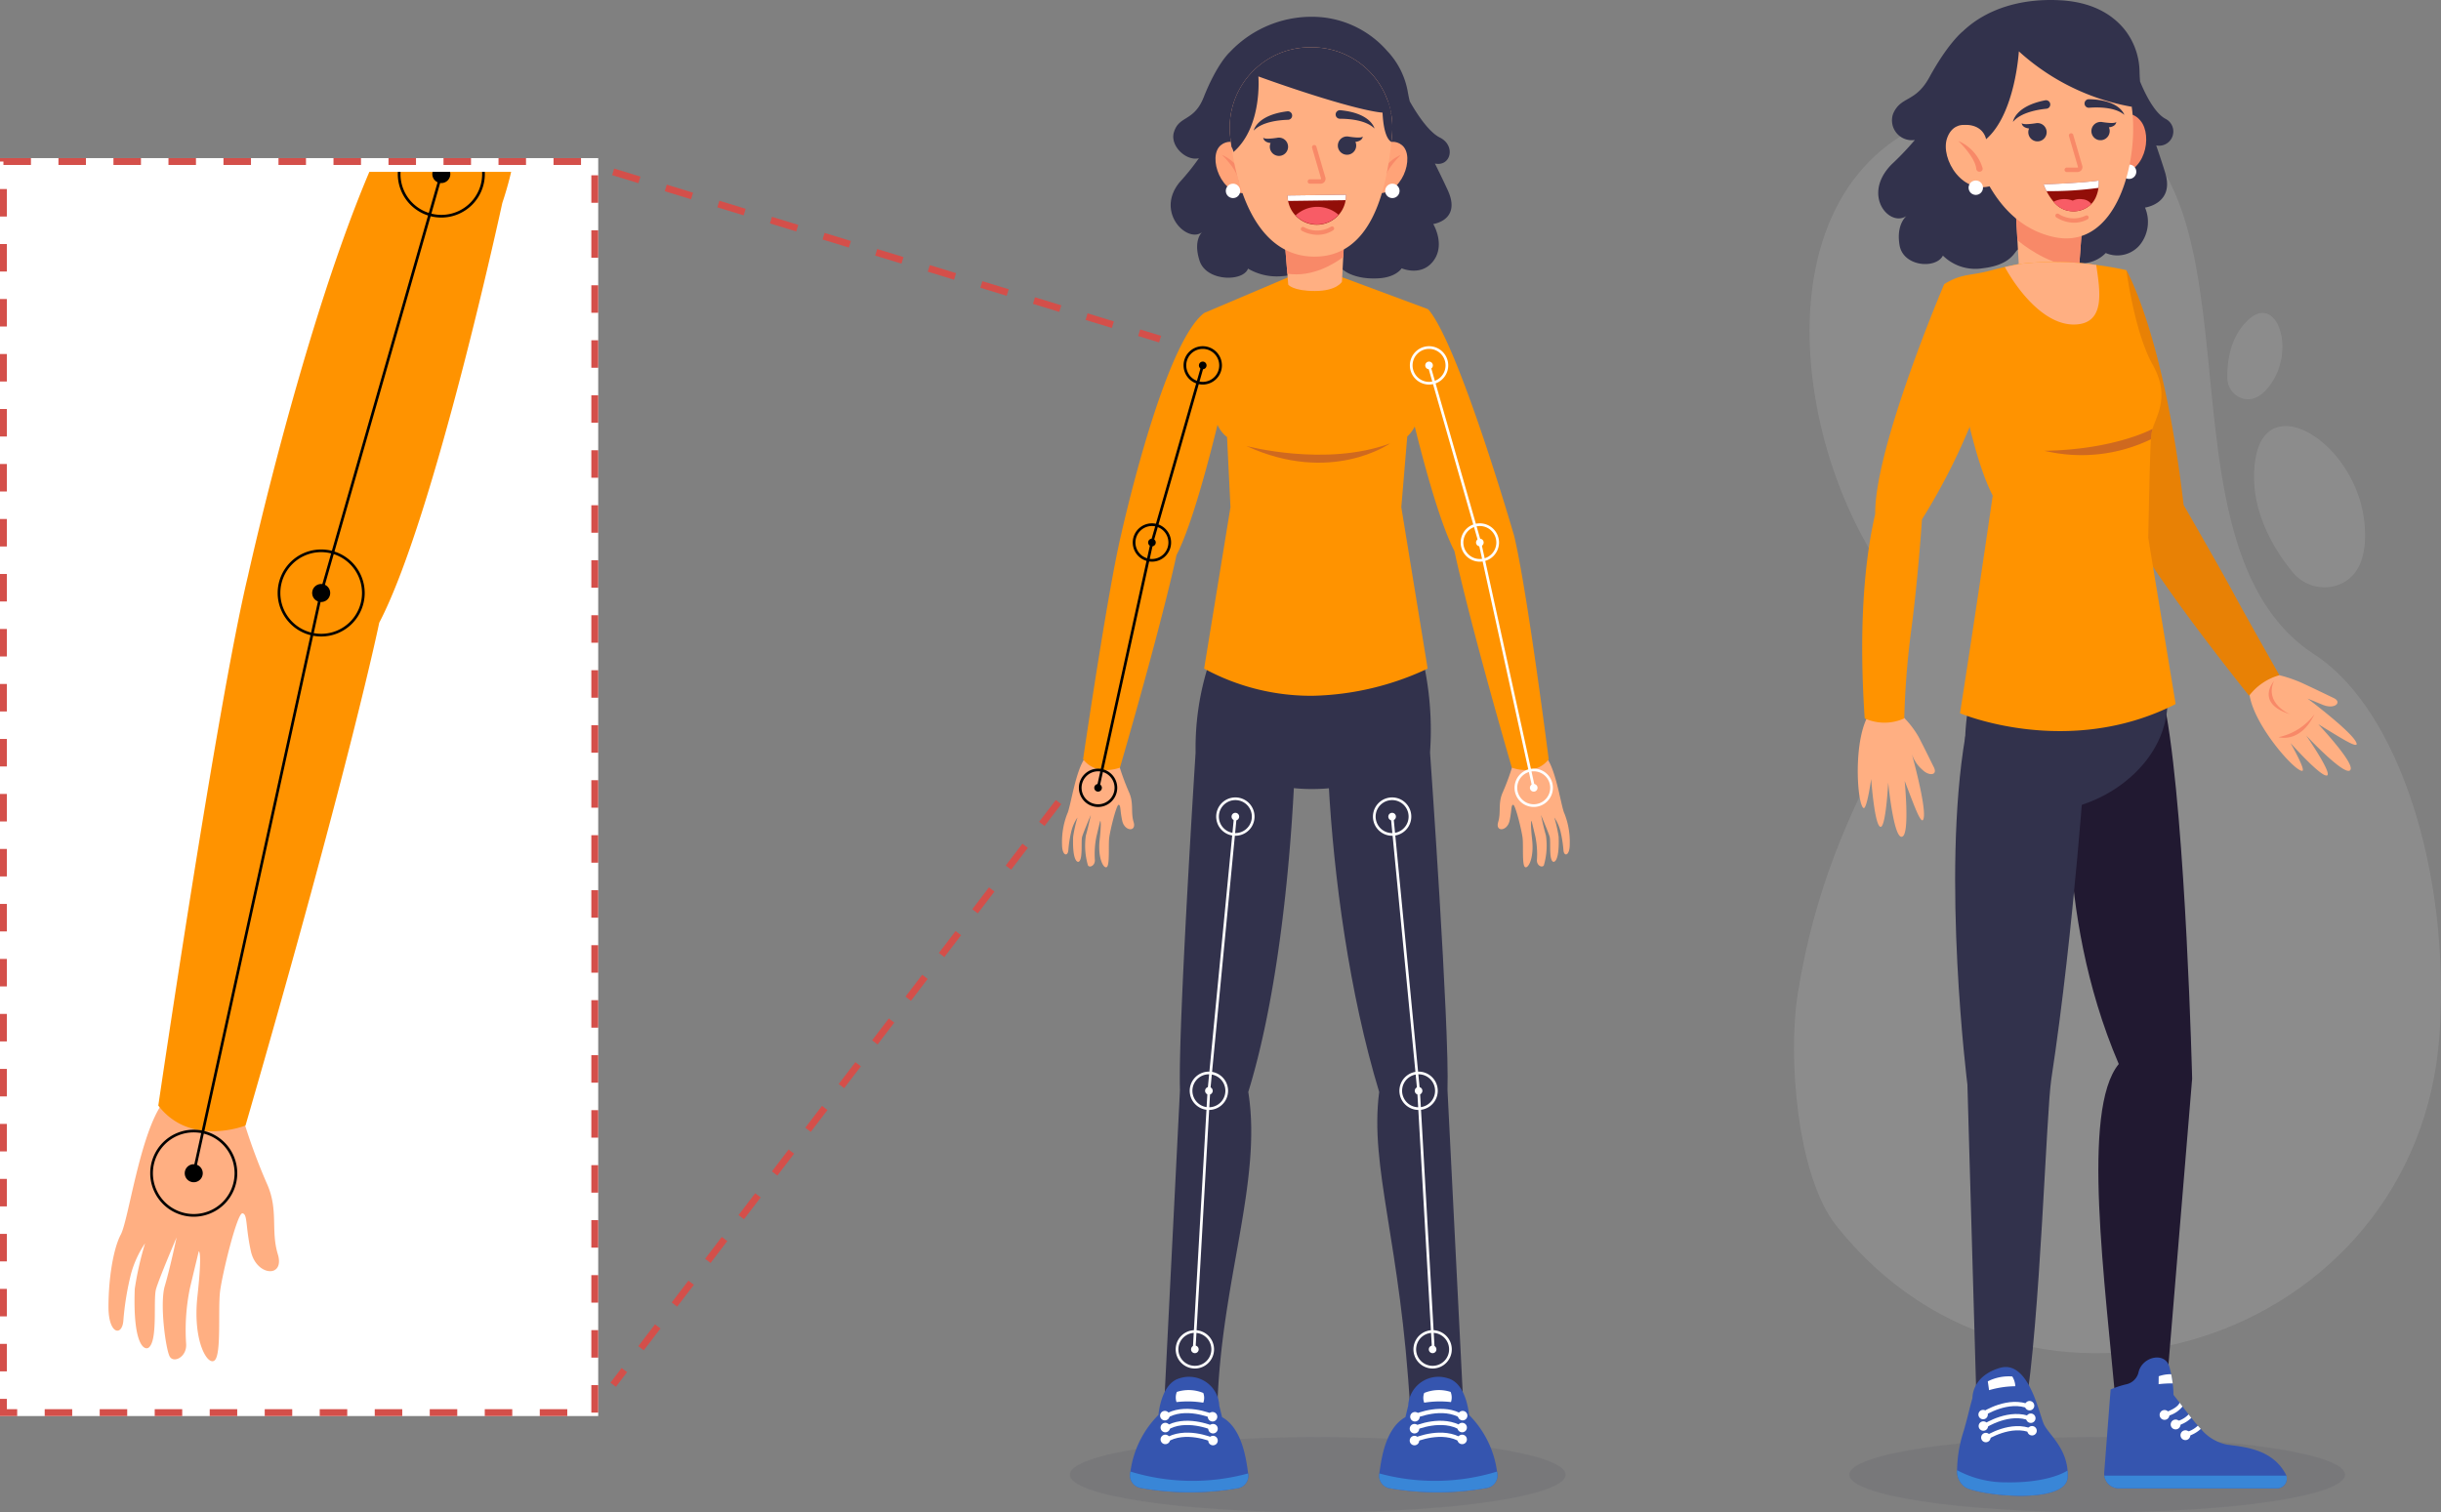 <svg xmlns="http://www.w3.org/2000/svg" xmlns:xlink="http://www.w3.org/1999/xlink" width="355" height="220" viewBox="0 0 355 220">
  <rect x="0" y="0" width="355" height="220" fill="#808080" stroke="none"/>
  <defs>
    <clipPath id="clip-path">
      <rect id="Rectángulo_8940" data-name="Rectángulo 8940" width="209.581" height="220" fill="none"/>
    </clipPath>
    <clipPath id="clip-path-3">
      <rect id="Rectángulo_8929" data-name="Rectángulo 8929" width="72.092" height="10.937" fill="none"/>
    </clipPath>
    <clipPath id="clip-path-5">
      <rect id="Rectángulo_8935" data-name="Rectángulo 8935" width="94.096" height="181.857" fill="#fff"/>
    </clipPath>
    <clipPath id="clip-path-6">
      <rect id="Rectángulo_8936" data-name="Rectángulo 8936" width="16.149" height="23.463" fill="#fff"/>
    </clipPath>
    <clipPath id="clip-path-7">
      <rect id="Rectángulo_8937" data-name="Rectángulo 8937" width="8.011" height="12.549" fill="#fff"/>
    </clipPath>
    <clipPath id="clip-path-8">
      <rect id="Rectángulo_8941" data-name="Rectángulo 8941" width="76" height="175" transform="translate(1043 1657)" fill="#fff" stroke="#707070" stroke-width="1"/>
    </clipPath>
  </defs>
  <g id="Grupo_66659" data-name="Grupo 66659" transform="translate(-1020 -1627)">
    <g id="Grupo_66657" data-name="Grupo 66657" transform="translate(1165.419 1627)">
      <g id="Grupo_66656" data-name="Grupo 66656" clip-path="url(#clip-path)">
        <g id="Grupo_66655" data-name="Grupo 66655">
          <g id="Grupo_66654" data-name="Grupo 66654" clip-path="url(#clip-path)">
            <g id="Grupo_66626" data-name="Grupo 66626" transform="translate(10.174 209.063)" opacity="0.1">
              <g id="Grupo_66625" data-name="Grupo 66625">
                <g id="Grupo_66624" data-name="Grupo 66624" clip-path="url(#clip-path-3)">
                  <path id="Trazado_138300" data-name="Trazado 138300" d="M81.066,189.887c0,3.02-16.138,5.469-36.046,5.469s-36.046-2.449-36.046-5.469,16.138-5.469,36.046-5.469,36.046,2.449,36.046,5.469" transform="translate(-8.975 -184.418)" fill="#32324c"/>
                </g>
              </g>
            </g>
            <path id="Trazado_138305" data-name="Trazado 138305" d="M25.106,98.091A39.677,39.677,0,0,1,26.96,85.417c12.183-.787,31.343,0,31.343,0,.027.074.053.146.079.22A46.189,46.189,0,0,1,59.2,98.091c-11.853,7.341-23.276,6.857-34.092,0" transform="translate(3.355 11.368)" fill="#32324c"/>
            <path id="Trazado_138306" data-name="Trazado 138306" d="M56.918,96.556s2.847,40.176,2.539,49.088l2.351,46.791-7.784-.463c-1.365-24.14-5.938-35.077-4.5-46.021-4.358-14.361-6.625-31.382-7.354-44.915,0,0,6.939-4.325,14.744-4.48" transform="translate(5.636 12.903)" fill="#32324c"/>
            <path id="Trazado_138307" data-name="Trazado 138307" d="M52.878,180.874a4.406,4.406,0,0,1,5.77-3.982c2.741.75,3.071,5.324,3.071,5.324a14.377,14.377,0,0,1,4.078,8.248c.019.117.037.234.05.356a1.851,1.851,0,0,1-1.536,2.028,41.126,41.126,0,0,1-14.142.037,1.838,1.838,0,0,1-1.5-2.041c.006-.037.006-.074.012-.111.307-2.33.939-6.6,3.791-8.189Z" transform="translate(6.502 23.614)" fill="#3555af"/>
            <path id="Trazado_138308" data-name="Trazado 138308" d="M53.366,183.667l-.246-.562c.17-.074,4.206-1.8,7.148.116l-.336.514c-2.666-1.74-6.527-.084-6.566-.067" transform="translate(7.099 24.364)" fill="#fff"/>
            <path id="Trazado_138309" data-name="Trazado 138309" d="M53.945,183.534a.69.69,0,1,1-.567-.794.688.688,0,0,1,.567.794" transform="translate(7.026 24.419)" fill="#fff"/>
            <path id="Trazado_138310" data-name="Trazado 138310" d="M60.063,183.387a.69.69,0,1,1-.567-.794.689.689,0,0,1,.567.794" transform="translate(7.843 24.4)" fill="#fff"/>
            <path id="Trazado_138311" data-name="Trazado 138311" d="M53.427,182.139l-.246-.562c.17-.074,4.206-1.8,7.148.116l-.336.514c-2.666-1.74-6.527-.084-6.566-.067" transform="translate(7.107 24.16)" fill="#fff"/>
            <path id="Trazado_138312" data-name="Trazado 138312" d="M54.007,182a.69.69,0,1,1-.567-.794.688.688,0,0,1,.567.794" transform="translate(7.034 24.215)" fill="#fff"/>
            <path id="Trazado_138313" data-name="Trazado 138313" d="M60.125,181.859a.69.69,0,1,1-.567-.794.689.689,0,0,1,.567.794" transform="translate(7.852 24.195)" fill="#fff"/>
            <path id="Trazado_138314" data-name="Trazado 138314" d="M53.366,185.19l-.246-.562c.17-.074,4.206-1.8,7.148.116l-.336.514c-2.666-1.74-6.527-.084-6.566-.067" transform="translate(7.099 24.568)" fill="#fff"/>
            <path id="Trazado_138315" data-name="Trazado 138315" d="M53.945,185.057a.69.69,0,1,1-.567-.794.688.688,0,0,1,.567.794" transform="translate(7.026 24.623)" fill="#fff"/>
            <path id="Trazado_138316" data-name="Trazado 138316" d="M60.063,184.91a.69.69,0,1,1-.567-.794.688.688,0,0,1,.567.794" transform="translate(7.843 24.603)" fill="#fff"/>
            <path id="Trazado_138317" data-name="Trazado 138317" d="M58.288,178.651a5.587,5.587,0,0,0-3.841.154,2.007,2.007,0,0,0,0,1.414,14.137,14.137,0,0,1,3.893-.09,2.158,2.158,0,0,0-.05-1.478" transform="translate(7.259 23.837)" fill="#fff"/>
            <path id="Trazado_138318" data-name="Trazado 138318" d="M64.31,191.226a41.126,41.126,0,0,1-14.142.037,1.838,1.838,0,0,1-1.5-2.041c.007-.037.007-.074.012-.111a30.828,30.828,0,0,0,17.117-.271c.018.117.037.234.049.357a1.85,1.85,0,0,1-1.536,2.028" transform="translate(6.502 25.236)" fill="#3986d7"/>
            <path id="Trazado_138319" data-name="Trazado 138319" d="M48.069,104.643a2.593,2.593,0,1,0,3.01-2.1A2.593,2.593,0,0,0,48.069,104.643Z" transform="translate(6.418 13.698)" fill="none" stroke="#fff" stroke-miterlimit="10" stroke-width="0.391"/>
            <path id="Trazado_138320" data-name="Trazado 138320" d="M49.836,104.762a.553.553,0,1,0,.643-.448.554.554,0,0,0-.643.448" transform="translate(6.659 13.939)" fill="#fff"/>
            <path id="Trazado_138321" data-name="Trazado 138321" d="M51.464,139.829a2.593,2.593,0,1,0,3.01-2.1A2.593,2.593,0,0,0,51.464,139.829Z" transform="translate(6.872 18.4)" fill="none" stroke="#fff" stroke-miterlimit="10" stroke-width="0.391"/>
            <path id="Trazado_138322" data-name="Trazado 138322" d="M53.231,139.948a.553.553,0,1,0,.643-.448.554.554,0,0,0-.643.448" transform="translate(7.112 18.641)" fill="#fff"/>
            <path id="Trazado_138323" data-name="Trazado 138323" d="M53.264,173.009a2.593,2.593,0,1,0,3.01-2.1A2.593,2.593,0,0,0,53.264,173.009Z" transform="translate(7.112 22.834)" fill="none" stroke="#fff" stroke-miterlimit="10" stroke-width="0.391"/>
            <path id="Trazado_138324" data-name="Trazado 138324" d="M55.031,173.128a.553.553,0,1,0,.643-.448.554.554,0,0,0-.643.448" transform="translate(7.353 23.075)" fill="#fff"/>
            <path id="Trazado_138325" data-name="Trazado 138325" d="M50.316,104.794l3.849,39.888L56.31,182.3" transform="translate(6.724 14.004)" fill="none" stroke="#fff" stroke-miterlimit="10" stroke-width="0.391"/>
            <path id="Trazado_138326" data-name="Trazado 138326" d="M25.651,96.556s-2.58,40.176-2.273,49.088l-2.351,46.791,7.784-.463c.47-18.276,6.583-33.008,4.5-46.021,3.883-12.571,5.913-29.891,6.665-44.915a30.115,30.115,0,0,0-14.321-4.48" transform="translate(2.81 12.903)" fill="#32324c"/>
            <path id="Trazado_138327" data-name="Trazado 138327" d="M29.672,180.874a4.406,4.406,0,0,0-5.77-3.982c-2.741.75-3.071,5.324-3.071,5.324a14.377,14.377,0,0,0-4.078,8.248c-.019.117-.037.234-.05.356a1.851,1.851,0,0,0,1.536,2.028,41.126,41.126,0,0,0,14.142.037,1.838,1.838,0,0,0,1.5-2.041c-.006-.037-.006-.074-.012-.111-.307-2.33-.939-6.6-3.791-8.189Z" transform="translate(2.231 23.614)" fill="#3555af"/>
            <path id="Trazado_138328" data-name="Trazado 138328" d="M28,183.667l.246-.562c-.17-.074-4.206-1.8-7.148.116l.336.514c2.666-1.74,6.527-.084,6.566-.067" transform="translate(2.819 24.364)" fill="#fff"/>
            <path id="Trazado_138329" data-name="Trazado 138329" d="M26.74,183.534a.69.69,0,1,0,.567-.794.688.688,0,0,0-.567.794" transform="translate(3.572 24.419)" fill="#fff"/>
            <path id="Trazado_138330" data-name="Trazado 138330" d="M20.622,183.387a.69.69,0,1,0,.567-.794.689.689,0,0,0-.567.794" transform="translate(2.755 24.4)" fill="#fff"/>
            <path id="Trazado_138331" data-name="Trazado 138331" d="M27.938,182.139l.246-.562c-.17-.074-4.206-1.8-7.148.116l.336.514c2.666-1.74,6.527-.084,6.566-.067" transform="translate(2.811 24.16)" fill="#fff"/>
            <path id="Trazado_138332" data-name="Trazado 138332" d="M26.678,182a.69.69,0,1,0,.567-.794.688.688,0,0,0-.567.794" transform="translate(3.564 24.215)" fill="#fff"/>
            <path id="Trazado_138333" data-name="Trazado 138333" d="M20.56,181.859a.69.69,0,1,0,.567-.794.689.689,0,0,0-.567.794" transform="translate(2.746 24.195)" fill="#fff"/>
            <path id="Trazado_138334" data-name="Trazado 138334" d="M28,185.19l.246-.562c-.17-.074-4.206-1.8-7.148.116l.336.514c2.666-1.74,6.527-.084,6.566-.067" transform="translate(2.819 24.568)" fill="#fff"/>
            <path id="Trazado_138335" data-name="Trazado 138335" d="M26.74,185.057a.69.69,0,1,0,.567-.794.688.688,0,0,0-.567.794" transform="translate(3.572 24.623)" fill="#fff"/>
            <path id="Trazado_138336" data-name="Trazado 138336" d="M20.622,184.91a.69.69,0,1,0,.567-.794.688.688,0,0,0-.567.794" transform="translate(2.755 24.603)" fill="#fff"/>
            <path id="Trazado_138337" data-name="Trazado 138337" d="M22.721,178.651a5.587,5.587,0,0,1,3.841.154,2.007,2.007,0,0,1,0,1.414,14.137,14.137,0,0,0-3.893-.09,2.158,2.158,0,0,1,.05-1.478" transform="translate(3.015 23.837)" fill="#fff"/>
            <path id="Trazado_138338" data-name="Trazado 138338" d="M18.24,191.226a41.126,41.126,0,0,0,14.142.037,1.838,1.838,0,0,0,1.5-2.041c-.007-.037-.007-.074-.012-.111a30.828,30.828,0,0,1-17.117-.271c-.018.117-.037.234-.049.357a1.85,1.85,0,0,0,1.536,2.028" transform="translate(2.231 25.236)" fill="#3986d7"/>
            <path id="Trazado_138339" data-name="Trazado 138339" d="M33.065,104.643a2.593,2.593,0,1,1-3.01-2.1A2.593,2.593,0,0,1,33.065,104.643Z" transform="translate(3.731 13.698)" fill="none" stroke="#fff" stroke-miterlimit="10" stroke-width="0.391"/>
            <path id="Trazado_138340" data-name="Trazado 138340" d="M30.816,104.762a.553.553,0,1,1-.643-.448.554.554,0,0,1,.643.448" transform="translate(3.971 13.939)" fill="#fff"/>
            <path id="Trazado_138341" data-name="Trazado 138341" d="M29.67,139.829a2.593,2.593,0,1,1-3.01-2.1A2.593,2.593,0,0,1,29.67,139.829Z" transform="translate(3.277 18.4)" fill="none" stroke="#fff" stroke-miterlimit="10" stroke-width="0.391"/>
            <path id="Trazado_138342" data-name="Trazado 138342" d="M27.422,139.948a.554.554,0,1,1-.644-.448.556.556,0,0,1,.644.448" transform="translate(3.518 18.641)" fill="#fff"/>
            <path id="Trazado_138343" data-name="Trazado 138343" d="M27.87,173.009a2.593,2.593,0,1,1-3.01-2.1A2.593,2.593,0,0,1,27.87,173.009Z" transform="translate(3.037 22.834)" fill="none" stroke="#fff" stroke-miterlimit="10" stroke-width="0.391"/>
            <path id="Trazado_138344" data-name="Trazado 138344" d="M25.621,173.128a.553.553,0,1,1-.643-.448.554.554,0,0,1,.643.448" transform="translate(3.277 23.075)" fill="#fff"/>
            <path id="Trazado_138345" data-name="Trazado 138345" d="M30.912,104.794l-3.849,39.888L24.919,182.3" transform="translate(3.33 14.004)" fill="none" stroke="#fff" stroke-miterlimit="10" stroke-width="0.391"/>
            <path id="Trazado_138346" data-name="Trazado 138346" d="M54.876,69.034l3.831,23.484a41.253,41.253,0,0,1-16.647,3.95A32.539,32.539,0,0,1,26.2,92.518L30.03,69.034l-.5-10.208c-3.081-2.316-2.025-8.6-2.025-8.6l-1.3-9.445,12.138-5.159,7.8-.086,12.638,4.7-1.368,9.99s1.3,5.808-1.671,8.517Z" transform="translate(3.501 4.749)" fill="#ff9300"/>
            <path id="Trazado_138347" data-name="Trazado 138347" d="M52.52,56.9s-8.573,6.06-20.914.37c0,0,11.529,3.1,20.914-.37" transform="translate(4.224 7.604)" fill="#cf691f"/>
            <path id="Trazado_138348" data-name="Trazado 138348" d="M16.264,98.329a36.3,36.3,0,0,0,1.43,3.885c.752,1.635.236,2.9.686,4.372s-1.315,1.367-1.655-.181-.195-2.281-.518-2.331-1.245,3.724-1.377,4.808.088,3.8-.317,4.219-1.383-1.1-1.074-3.928.082-2.764.082-2.764-.266,1.1-.546,2.275a12.761,12.761,0,0,0-.23,3.421c.053.8-.767,1.205-1.01.773a10.28,10.28,0,0,1-.3-4.341c.326-1.1.723-2.983.723-2.983s-1.079,2.527-1.264,3.179.124,3.14-.446,3.595c-.236.187-.99-.062-.862-3.608a19.537,19.537,0,0,1,.633-2.8,6.267,6.267,0,0,0-.864,1.876,17.394,17.394,0,0,0-.47,2.9c-.083.958-.913.831-.914-.859a11.275,11.275,0,0,1,.758-4.456c.475-.9,1.169-6.164,2.576-8.094Z" transform="translate(1.065 13.001)" fill="#ffaf82"/>
            <path id="Trazado_138349" data-name="Trazado 138349" d="M31.821,49.569S27.646,68.9,24.254,75.383c0,0-1.739,8.534-8.221,30.923,0,0-3.386,1.347-5.362-1.224,0,0,3.626-24.722,5.516-32.593,0,0,6.1-27.733,12.092-32.324a17.1,17.1,0,0,1,3.541,9.4" transform="translate(1.426 5.367)" fill="#ff9300"/>
            <path id="Trazado_138350" data-name="Trazado 138350" d="M28.919,47.2A2.593,2.593,0,1,1,26.326,44.6,2.594,2.594,0,0,1,28.919,47.2Z" transform="translate(3.172 5.961)" fill="none" stroke="#000" stroke-miterlimit="10" stroke-width="0.391"/>
            <path id="Trazado_138351" data-name="Trazado 138351" d="M26.64,46.956a.554.554,0,1,1-.553-.553.553.553,0,0,1,.553.553" transform="translate(3.412 6.201)"/>
            <path id="Trazado_138352" data-name="Trazado 138352" d="M22.4,69.924a2.593,2.593,0,1,1-2.593-2.594A2.594,2.594,0,0,1,22.4,69.924Z" transform="translate(2.301 8.998)" fill="none" stroke="#000" stroke-miterlimit="10" stroke-width="0.391"/>
            <path id="Trazado_138353" data-name="Trazado 138353" d="M20.124,69.683a.554.554,0,1,1-.553-.553.553.553,0,0,1,.553.553" transform="translate(2.541 9.238)"/>
            <path id="Trazado_138354" data-name="Trazado 138354" d="M15.491,101.4A2.593,2.593,0,1,1,12.9,98.809,2.594,2.594,0,0,1,15.491,101.4Z" transform="translate(1.377 13.204)" fill="none" stroke="#000" stroke-miterlimit="10" stroke-width="0.391"/>
            <path id="Trazado_138355" data-name="Trazado 138355" d="M13.212,101.162a.554.554,0,1,1-.553-.553.553.553,0,0,1,.553.553" transform="translate(1.618 13.445)"/>
            <path id="Trazado_138356" data-name="Trazado 138356" d="M27.815,46.891,20.428,72.656l-7.836,35.686" transform="translate(1.683 6.266)" fill="none" stroke="#000" stroke-miterlimit="10" stroke-width="0.391"/>
            <path id="Trazado_138357" data-name="Trazado 138357" d="M66.046,98.329a36.3,36.3,0,0,1-1.43,3.885c-.752,1.635-.236,2.9-.686,4.372s1.315,1.367,1.655-.181.195-2.281.518-2.331,1.245,3.724,1.377,4.808-.088,3.8.317,4.219,1.383-1.1,1.074-3.928-.082-2.764-.082-2.764.266,1.1.546,2.275a12.761,12.761,0,0,1,.23,3.421c-.053.8.767,1.205,1.01.773a10.28,10.28,0,0,0,.3-4.341c-.326-1.1-.723-2.983-.723-2.983s1.079,2.527,1.264,3.179-.124,3.14.446,3.595c.236.187.99-.062.862-3.608a19.706,19.706,0,0,0-.633-2.8,6.267,6.267,0,0,1,.864,1.876,17.394,17.394,0,0,1,.47,2.9c.083.958.913.831.914-.859a11.275,11.275,0,0,0-.758-4.456c-.475-.9-1.169-6.164-2.576-8.094Z" transform="translate(8.534 13.001)" fill="#ffaf82"/>
            <path id="Trazado_138358" data-name="Trazado 138358" d="M51.747,49.633S55.8,68.375,59.188,74.859c0,0,1.865,9.121,8.347,31.511,0,0,3.386,1.347,5.362-1.224,0,0-3.132-24.613-5.022-32.484,0,0-8.084-27.943-12.51-32.976a20.022,20.022,0,0,0-3.619,9.948" transform="translate(6.915 5.303)" fill="#ff9300"/>
            <path id="Trazado_138359" data-name="Trazado 138359" d="M52.767,47.2A2.593,2.593,0,1,0,55.361,44.6,2.594,2.594,0,0,0,52.767,47.2Z" transform="translate(7.052 5.961)" fill="none" stroke="#fff" stroke-miterlimit="10" stroke-width="0.391"/>
            <path id="Trazado_138360" data-name="Trazado 138360" d="M54.566,46.956a.554.554,0,1,0,.553-.553.553.553,0,0,0-.553.553" transform="translate(7.292 6.201)" fill="#fff"/>
            <path id="Trazado_138361" data-name="Trazado 138361" d="M59.283,69.924a2.593,2.593,0,1,0,2.593-2.594A2.593,2.593,0,0,0,59.283,69.924Z" transform="translate(7.922 8.998)" fill="none" stroke="#fff" stroke-miterlimit="10" stroke-width="0.391"/>
            <path id="Trazado_138362" data-name="Trazado 138362" d="M61.082,69.683a.554.554,0,1,0,.553-.553.553.553,0,0,0-.553.553" transform="translate(8.163 9.238)" fill="#fff"/>
            <path id="Trazado_138363" data-name="Trazado 138363" d="M66.195,101.4a2.593,2.593,0,1,0,2.594-2.594A2.594,2.594,0,0,0,66.195,101.4Z" transform="translate(8.846 13.204)" fill="none" stroke="#fff" stroke-miterlimit="10" stroke-width="0.391"/>
            <path id="Trazado_138364" data-name="Trazado 138364" d="M67.994,101.162a.554.554,0,1,0,.553-.553.553.553,0,0,0-.553.553" transform="translate(9.086 13.445)" fill="#fff"/>
            <path id="Trazado_138365" data-name="Trazado 138365" d="M55.054,46.891l7.387,25.764,7.836,35.686" transform="translate(7.357 6.266)" fill="none" stroke="#fff" stroke-miterlimit="10" stroke-width="0.391"/>
            <path id="Trazado_138366" data-name="Trazado 138366" d="M60.339,23.5c.614,1.247,1.248,2.536,1.874,3.9,1.993,4.354-2.12,4.9-2.12,4.9s1.8,2.967.041,5.341-4.633,1.1-4.633,1.1-.774,1.292-3.3,1.453c-3.668.235-5.243-1.25-5.243-1.25l-3.976-.694a10.029,10.029,0,0,1-4.815,1.631,8.3,8.3,0,0,1-5.012-1.094c-.692,1.926-6.052,1.91-7.042-1.14-.93-2.865.227-4.038.37-4.171-2.145,1.7-6.855-2.9-3.269-7.261a34.45,34.45,0,0,0,2.8-3.488c-1.856.457-4.208-1.782-3.646-3.738.727-2.522,2.91-1.517,4.345-5.136,1.906-4.808,3.674-6.449,3.777-6.542l0,0A16.334,16.334,0,0,1,43.682,2.2a14.512,14.512,0,0,1,9.708,4.914A11.558,11.558,0,0,1,56.4,13.112q.119.684.281,1.348c.9,1.589,2.667,4.409,4.384,5.265,2.332,1.167,1.6,4.256-.724,3.776" transform="translate(2.927 0.29)" fill="#32324c"/>
            <path id="Trazado_138367" data-name="Trazado 138367" d="M32.384,19.415s-2.185-2.137-3.929-.743c-2.061,1.647.094,7.578,3.751,6.95Z" transform="translate(3.695 2.432)" fill="#ffa378"/>
            <path id="Trazado_138368" data-name="Trazado 138368" d="M31.074,24.62a1.045,1.045,0,1,1-1.045-1.045,1.045,1.045,0,0,1,1.045,1.045" transform="translate(3.873 3.15)" fill="#fff"/>
            <path id="Trazado_138369" data-name="Trazado 138369" d="M31.688,23.432a5.657,5.657,0,0,0-3.2-3.547s2.214,2.087,2.382,3.7a.4.4,0,0,0,.408.368h.049a.4.4,0,0,0,.364-.521" transform="translate(3.807 2.657)" fill="#f88968"/>
            <path id="Trazado_138370" data-name="Trazado 138370" d="M48.1,19.415s2.183-2.137,3.929-.743c2.06,1.647-.094,7.578-3.752,6.95Z" transform="translate(6.427 2.432)" fill="#ffa378"/>
            <path id="Trazado_138371" data-name="Trazado 138371" d="M51.516,24.62a1.045,1.045,0,1,1-1.045-1.045,1.045,1.045,0,0,1,1.045,1.045" transform="translate(6.605 3.15)" fill="#fff"/>
            <path id="Trazado_138372" data-name="Trazado 138372" d="M48.613,23.432a5.657,5.657,0,0,1,3.2-3.547s-2.214,2.087-2.382,3.7a.4.4,0,0,1-.408.368h-.049a.4.4,0,0,1-.364-.521" transform="translate(6.494 2.657)" fill="#f88968"/>
            <path id="Trazado_138373" data-name="Trazado 138373" d="M45.209,30.454l-.152,2.866-.192,3.591s-.713,1.351-3.931,1.351-3.877-.924-3.877-.924l-.13-1.593-.432-5.292Z" transform="translate(4.877 4.07)" fill="#ffaf82"/>
            <path id="Trazado_138374" data-name="Trazado 138374" d="M45.209,30.454l-.152,2.866c-1.343,1.006-4.521,2.981-8.13,2.426l-.432-5.292Z" transform="translate(4.877 4.07)" fill="#f88968"/>
            <path id="Trazado_138375" data-name="Trazado 138375" d="M53.09,18.779c-.029.342-.065.7-.1,1.052-.756,7.373-3.032,16.691-11.162,16.691-7.94,0-11.068-8.791-12.091-15.981-.07-.526-.136-1.035-.189-1.537A11.683,11.683,0,0,1,40.993,6.073h.616a11.68,11.68,0,0,1,10.9,7.917,11.371,11.371,0,0,1,.438,1.673,11.6,11.6,0,0,1,.142,3.115" transform="translate(3.94 0.812)" fill="#ffaf82"/>
            <path id="Trazado_138376" data-name="Trazado 138376" d="M36.26,20.307a1.331,1.331,0,0,1-1.507-1.13,1.312,1.312,0,0,1,.1-.73c-1.091-.128-1.068-.79-1.068-.79.17.283,1.443.118,1.971.036h0l.156-.025h.007a.389.389,0,0,1,.063-.006,1.331,1.331,0,0,1,.27,2.646" transform="translate(4.515 2.36)" fill="#32324c"/>
            <path id="Trazado_138377" data-name="Trazado 138377" d="M40.543,30.244a4.98,4.98,0,0,1-1.785-.55.3.3,0,0,1,.3-.526,3.989,3.989,0,0,0,3.928-.066.3.3,0,0,1,.326.51,4.179,4.179,0,0,1-2.772.631" transform="translate(5.159 3.883)" fill="#f88968"/>
            <path id="Trazado_138378" data-name="Trazado 138378" d="M41.366,24.239H39.79a.324.324,0,0,1,0-.647h1.576a.067.067,0,0,0,.058-.029.07.07,0,0,0,.012-.063L40.127,19.02a.324.324,0,0,1,.622-.181l1.308,4.479a.72.72,0,0,1-.692.922" transform="translate(5.274 2.486)" fill="#f88968"/>
            <path id="Trazado_138379" data-name="Trazado 138379" d="M38.147,14.825h0a.621.621,0,0,1-.6.695c-1.216.032-3.756.264-4.986,1.566,0,0,.406-2.25,4.888-2.8a.621.621,0,0,1,.694.542" transform="translate(4.352 1.908)" fill="#32324c"/>
            <path id="Trazado_138380" data-name="Trazado 138380" d="M43.073,14.709h0a.619.619,0,0,0,.616.676c1.218,0,3.763.155,5.031,1.42,0,0-.473-2.238-4.969-2.658a.622.622,0,0,0-.678.562" transform="translate(5.756 1.89)" fill="#32324c"/>
            <path id="Trazado_138381" data-name="Trazado 138381" d="M44.5,20.159a1.333,1.333,0,0,0,1.507-1.131,1.314,1.314,0,0,0-.1-.73c1.091-.128,1.068-.79,1.068-.79-.17.283-1.443.118-1.971.037h0l-.156-.026h-.007a.389.389,0,0,0-.063-.006,1.331,1.331,0,0,0-.27,2.647" transform="translate(5.794 2.34)" fill="#32324c"/>
            <path id="Trazado_138382" data-name="Trazado 138382" d="M45.4,25.019a4.247,4.247,0,1,1-8.493.112V25.1l8.492-.112v.035" transform="translate(4.932 3.339)" fill="#920e08"/>
            <path id="Trazado_138383" data-name="Trazado 138383" d="M45.4,25.019a4.211,4.211,0,0,1-.058.761l-8.357.11a4.186,4.186,0,0,1-.078-.758V25.1l8.492-.112v.035" transform="translate(4.932 3.339)" fill="#fff"/>
            <path id="Trazado_138384" data-name="Trazado 138384" d="M44.178,27.7a4.247,4.247,0,0,1-6.241.082,4.666,4.666,0,0,1,6.241-.082" transform="translate(5.07 3.548)" fill="#f85c66"/>
            <path id="Trazado_138385" data-name="Trazado 138385" d="M51.707,15.574c-3.045-.26-10.906-2.679-18.057-5.268,0,0,.627,7.307-3.617,10.991a2.385,2.385,0,0,0-.3-.756c-.071-.526-.136-1.035-.189-1.537A11.683,11.683,0,0,1,40.994,6.073h.614a11.679,11.679,0,0,1,10.9,7.916,11.408,11.408,0,0,1,.438,1.673s-.449-.017-1.241-.088" transform="translate(3.94 0.812)" fill="#32324c"/>
            <path id="Trazado_138386" data-name="Trazado 138386" d="M50.473,17.845c-.029.342-.065.7-.1,1.052-.958-.55-1.218-2.826-1.282-4.257-.036-.7-.024-1.2-.024-1.2s.053-.249.828-.384a11.371,11.371,0,0,1,.438,1.673,11.6,11.6,0,0,1,.142,3.115" transform="translate(6.557 1.745)" fill="#32324c"/>
            <g id="Grupo_66641" data-name="Grupo 66641" transform="translate(123.531 209.063)" opacity="0.1">
              <g id="Grupo_66640" data-name="Grupo 66640">
                <g id="Grupo_66639" data-name="Grupo 66639" clip-path="url(#clip-path-3)">
                  <path id="Trazado_138387" data-name="Trazado 138387" d="M181.061,189.887c0,3.02-16.138,5.469-36.046,5.469s-36.046-2.449-36.046-5.469,16.138-5.469,36.046-5.469,36.046,2.449,36.046,5.469" transform="translate(-108.969 -184.418)" fill="#32324c"/>
                </g>
              </g>
            </g>
            <g id="Grupo_66644" data-name="Grupo 66644" transform="translate(115.485 15.009)" opacity="0.1">
              <g id="Grupo_66643" data-name="Grupo 66643">
                <g id="Grupo_66642" data-name="Grupo 66642" clip-path="url(#clip-path-5)">
                  <path id="Trazado_138388" data-name="Trazado 138388" d="M195.755,148.68c-3.048,44.934-59.743,63.145-87.73,27.859-5.716-7.207-7.083-24.583-5.6-33.749,5.969-36.943,24.915-40.718,10.771-64.087S97.735,12.911,136.785,13.242s13.877,62.747,40.777,80.2c12.3,7.984,19.781,31.832,18.194,55.234" transform="translate(-101.871 -13.24)" fill="#fff"/>
                </g>
              </g>
            </g>
            <g id="Grupo_66647" data-name="Grupo 66647" transform="translate(182.393 61.984)" opacity="0.1">
              <g id="Grupo_66646" data-name="Grupo 66646">
                <g id="Grupo_66645" data-name="Grupo 66645" clip-path="url(#clip-path-6)">
                  <path id="Trazado_138389" data-name="Trazado 138389" d="M173.067,77.807a5.96,5.96,0,0,1-6.568-1.889c-2.54-3.079-6.6-9.3-5.388-16.531,1.724-10.335,14.821-2.084,15.852,9.533.515,5.809-1.626,8.074-3.9,8.887" transform="translate(-160.892 -54.677)" fill="#fff"/>
                </g>
              </g>
            </g>
            <g id="Grupo_66650" data-name="Grupo 66650" transform="translate(178.508 45.531)" opacity="0.1">
              <g id="Grupo_66649" data-name="Grupo 66649">
                <g id="Grupo_66648" data-name="Grupo 66648" clip-path="url(#clip-path-7)">
                  <path id="Trazado_138390" data-name="Trazado 138390" d="M159.578,52.566a3.109,3.109,0,0,1-2.106-2.877c-.063-2.08.249-5.94,3.056-8.539,4.012-3.712,6.779,3.875,3.494,8.994-1.643,2.561-3.249,2.811-4.444,2.421" transform="translate(-157.465 -40.164)" fill="#fff"/>
                </g>
              </g>
            </g>
            <path id="Trazado_138392" data-name="Trazado 138392" d="M163.96,86.5a20.9,20.9,0,0,1,3.809,1.213c1.706.779,3.752,1.779,4.8,2.277,1.255.6.164,1.713-1.615.977s-2.192-.9-2.192-.9,5.973,4.474,6.985,6.207c.924,1.58-2.493-.722-5.424-2.47,0,0,5.017,5.324,4.708,6.529-.406,1.581-6.465-4.886-6.465-4.886s3.759,5.434,3.047,5.792c-.794.4-5.322-4.691-5.322-4.691s2.253,3.961,1.7,4.03c-1.1.137-7.5-7.146-7.72-11.574,0,0,2.619-2.508,3.7-2.506" transform="translate(21.416 11.56)" fill="#ffaf82"/>
            <path id="Trazado_138393" data-name="Trazado 138393" d="M169.268,91.638a8.76,8.76,0,0,1-5.233,3.353s3.146,1,5.233-3.353" transform="translate(21.921 12.246)" fill="#f88968"/>
            <path id="Trazado_138394" data-name="Trazado 138394" d="M165.881,92.236s-3.792-1.543-2.339-4.852c0,0-2.835,3.2,2.339,4.852" transform="translate(21.751 11.678)" fill="#f88968"/>
            <path id="Trazado_138395" data-name="Trazado 138395" d="M153.142,68.833c-2.89-24.866-8.327-34.162-8.327-34.162-5.09,20.819-1.3,31.482.406,36.912s17.446,25,17.446,25a8.338,8.338,0,0,1,4.4-2.991s-4.986-8.79-6.752-12.082-7.171-12.677-7.171-12.677" transform="translate(19.01 4.633)" fill="#e88105"/>
            <path id="Trazado_138396" data-name="Trazado 138396" d="M155.062,144.673,151.07,192.9h-7.036c-1.628-18.795-5.138-43.671.357-50.358-9.725-22.7-6.852-45.659-6.852-45.659,5.369-2.458,13.768-5.244,13.768-5.244,2.856,16.221,3.756,53.035,3.756,53.035" transform="translate(18.327 12.246)" fill="#211931"/>
            <path id="Trazado_138397" data-name="Trazado 138397" d="M166.8,193.233H143.794a2.131,2.131,0,0,1-2.113-1.846,2.189,2.189,0,0,1-.012-.449l.934-12.085a13.393,13.393,0,0,1,2.3-.758,2.33,2.33,0,0,0,1.706-1.549c.017-.057.032-.116.046-.175.528-2.326,3.882-3.066,4.5-.794q.121.442.21.855c.015.067.029.137.042.2.1.489.171.939.222,1.332l0,.025a13.051,13.051,0,0,1,.115,1.643q.456.582.883,1.142c.146.186.286.373.425.554.3.393.6.775.885,1.144.134.173.266.34.4.506.319.4.634.778.949,1.13.142.161.283.317.43.468a6.62,6.62,0,0,0,3.8,2.3c2.5.342,6.572.618,8.54,4.279a1.383,1.383,0,0,1,.1.232,1.42,1.42,0,0,1-1.354,1.846" transform="translate(18.931 23.28)" fill="#3555af"/>
            <path id="Trazado_138398" data-name="Trazado 138398" d="M166.8,191.208H143.792a2.131,2.131,0,0,1-2.113-1.846h26.475a1.42,1.42,0,0,1-1.354,1.846" transform="translate(18.933 25.305)" fill="#3986d7"/>
            <path id="Trazado_138399" data-name="Trazado 138399" d="M152.033,180.557a4,4,0,0,1-1.9,1.3q-.281.114-.61.222l-.2-.6c.218-.071.415-.144.592-.215,1.258-.508,1.6-1.007,1.7-1.262.146.186.286.372.425.553" transform="translate(19.954 24.055)" fill="#fff"/>
            <path id="Trazado_138400" data-name="Trazado 138400" d="M150.205,181.656a.714.714,0,1,1-.713-.713.713.713,0,0,1,.713.713" transform="translate(19.882 24.18)" fill="#fff"/>
            <path id="Trazado_138401" data-name="Trazado 138401" d="M153.142,182.007a4.5,4.5,0,0,1-1.575.992c-.22.1-.461.184-.73.272l-.2-.6q.374-.124.672-.247a3.619,3.619,0,0,0,1.432-.921c.133.173.265.341.4.506" transform="translate(20.131 24.255)" fill="#fff"/>
            <path id="Trazado_138402" data-name="Trazado 138402" d="M151.627,182.881a.714.714,0,1,1-.713-.713.713.713,0,0,1,.713.713" transform="translate(20.072 24.344)" fill="#fff"/>
            <path id="Trazado_138403" data-name="Trazado 138403" d="M154.353,183.412a4.58,4.58,0,0,1-1.527.949q-.332.143-.739.278l-.2-.6c.252-.083.476-.167.677-.252a3.935,3.935,0,0,0,1.357-.839c.142.161.283.317.43.467" transform="translate(20.298 24.448)" fill="#fff"/>
            <path id="Trazado_138404" data-name="Trazado 138404" d="M152.885,184.256a.714.714,0,1,1-.713-.713.714.714,0,0,1,.713.713" transform="translate(20.24 24.528)" fill="#fff"/>
            <path id="Trazado_138405" data-name="Trazado 138405" d="M150.7,177.682a16.225,16.225,0,0,0-2.051.116l.012-1.152a5.2,5.2,0,0,1,1.816-.3c.1.489.171.939.222,1.332" transform="translate(19.864 23.567)" fill="#fff"/>
            <path id="Trazado_138406" data-name="Trazado 138406" d="M141.561,96.5S139.9,122.24,136.526,144.4c-.721,4.735-1.606,35.086-3.794,48.124h-7.046l-1.356-47.364s-3.806-30.234-.3-50.685Z" transform="translate(16.376 12.625)" fill="#32324c"/>
            <path id="Trazado_138407" data-name="Trazado 138407" d="M138.872,191.463c-.2,4.054-12.878,2.657-14.906,1.441a2.87,2.87,0,0,1-1.172-2.472,19.321,19.321,0,0,1,.975-5.741c.812-2.857.7-2.8,1.264-4.756,0,0-.146-3.175,4.006-4.387s5.677,6.692,6.386,8.212c.65,1.393,3.173,3.3,3.435,6.726a8.194,8.194,0,0,1,.012.977" transform="translate(16.408 23.442)" fill="#3555af"/>
            <path id="Trazado_138408" data-name="Trazado 138408" d="M126.351,181.9l-.332-.51c.154-.1,3.82-2.45,7.009-1.051l-.244.557c-2.892-1.269-6.4.982-6.433,1" transform="translate(16.841 24.041)" fill="#fff"/>
            <path id="Trazado_138409" data-name="Trazado 138409" d="M126.67,185.014l-.332-.509c.154-.1,3.82-2.451,7.009-1.053l-.244.558c-2.893-1.269-6.4.982-6.433,1" transform="translate(16.883 24.456)" fill="#fff"/>
            <path id="Trazado_138410" data-name="Trazado 138410" d="M126.511,183.458l-.332-.509c.154-.1,3.82-2.452,7.009-1.053l-.244.558c-2.893-1.269-6.4.982-6.433,1" transform="translate(16.862 24.248)" fill="#fff"/>
            <path id="Trazado_138411" data-name="Trazado 138411" d="M126.9,181.606a.684.684,0,1,1-.684-.684.685.685,0,0,1,.684.684" transform="translate(16.775 24.178)" fill="#fff"/>
            <path id="Trazado_138412" data-name="Trazado 138412" d="M126.93,183.081a.684.684,0,1,1-.685-.685.684.684,0,0,1,.685.685" transform="translate(16.779 24.374)" fill="#fff"/>
            <path id="Trazado_138413" data-name="Trazado 138413" d="M127.249,184.556a.684.684,0,1,1-.684-.685.684.684,0,0,1,.684.685" transform="translate(16.822 24.572)" fill="#fff"/>
            <path id="Trazado_138414" data-name="Trazado 138414" d="M133.178,183.684a.684.684,0,1,1-.685-.684.685.685,0,0,1,.685.684" transform="translate(17.614 24.455)" fill="#fff"/>
            <path id="Trazado_138415" data-name="Trazado 138415" d="M133.018,182.075a.684.684,0,1,1-.684-.684.684.684,0,0,1,.684.684" transform="translate(17.593 24.24)" fill="#fff"/>
            <path id="Trazado_138416" data-name="Trazado 138416" d="M132.859,180.466a.684.684,0,1,1-.684-.684.685.685,0,0,1,.684.684" transform="translate(17.572 24.025)" fill="#fff"/>
            <path id="Trazado_138417" data-name="Trazado 138417" d="M138.87,189.694c-.2,4.054-12.878,2.657-14.906,1.441a2.87,2.87,0,0,1-1.172-2.472,14.916,14.916,0,0,0,7.185,1.77c4.3.077,7.4-.792,8.881-1.715a8.194,8.194,0,0,1,.012.977" transform="translate(16.409 25.212)" fill="#3986d7"/>
            <path id="Trazado_138418" data-name="Trazado 138418" d="M130.3,176.64a6.765,6.765,0,0,0-3.566.71l.186,1.283a14.008,14.008,0,0,1,3.818-.574,3.018,3.018,0,0,0-.438-1.419" transform="translate(16.936 23.603)" fill="#fff"/>
            <path id="Trazado_138419" data-name="Trazado 138419" d="M124.493,89.753a34.6,34.6,0,0,0,.553,15.984s12.939,3.215,22.04-4.012c5.954-4.73,6.234-10.264,6.164-11.972Z" transform="translate(16.546 11.994)" fill="#32324c"/>
            <path id="Trazado_138420" data-name="Trazado 138420" d="M116.3,91.731a13.991,13.991,0,0,1,2.561,3.186c.875,1.659,1.723,3.43,2.245,4.462.627,1.242-.693,1.323-1.605.439a5.16,5.16,0,0,1-1.581-2.33s2,7.191,1.742,9.18c-.235,1.816-1.534-2.094-2.789-5.267,0,0,.723,7.278-.257,8.045-1.287,1-2.137-7.819-2.137-7.819s-.34,6.6-1.123,6.449c-.873-.169-1.35-6.966-1.35-6.966s-.635,4.512-1.118,4.227c-.956-.565-1.58-10.242.952-13.881,0,0,3.606-.385,4.461.274" transform="translate(14.707 12.207)" fill="#ffaf82"/>
            <path id="Trazado_138421" data-name="Trazado 138421" d="M129.249,48.845a91.273,91.273,0,0,1-9.932,21.837c-.11,1.618-.651,9.282-1.62,16.533a122.221,122.221,0,0,0-.958,12.42,6.97,6.97,0,0,1-5.754,0c-.835-12.283-.192-22.3,1.527-29.741-.1-9.7,10.032-33.425,10.032-33.425,4.842,3.56,6.705,12.376,6.705,12.376" transform="translate(14.783 4.874)" fill="#ff9300"/>
            <path id="Trazado_138422" data-name="Trazado 138422" d="M153.105,21.153c.435,1.281.885,2.6,1.314,4.007,1.365,4.472-2.941,5.036-2.941,5.036a5.338,5.338,0,0,1-.791,5.483,4.271,4.271,0,0,1-4.923,1.13,4.908,4.908,0,0,1-3.616,1.492c-3.8.24-5.183-1.286-5.183-1.286l-3.97-.712c-.523.292-.93,2.233-5.129,2.724a6.721,6.721,0,0,1-5.782-1.843c-1.009,1.977-5.761,1.63-6.3-1.5-.506-2.943.863-4.147,1.03-4.284-2.466,1.747-6.581-2.977-2.222-7.456a44.425,44.425,0,0,0,3.417-3.581,2.887,2.887,0,0,1-3.157-3.838c1.139-2.59,3.223-1.559,5.259-5.275,2.7-4.937,4.775-6.622,4.9-6.717l0,0C128.5,1.214,133.664-.3,139.311.049c4.8.3,7.6,2.262,9.222,4.281a10.129,10.129,0,0,1,2.15,6.155c.01.468.037.928.078,1.384.672,1.632,2.048,4.528,3.675,5.406a2.066,2.066,0,0,1-1.332,3.878" transform="translate(15.058 0)" fill="#32324c"/>
            <path id="Trazado_138423" data-name="Trazado 138423" d="M142.352,16s2.489-2.842,4.521-.373c1.785,2.172.673,7.92-3.679,7.76Z" transform="translate(19.023 1.954)" fill="#f88968"/>
            <path id="Trazado_138424" data-name="Trazado 138424" d="M146.031,22.162a1.045,1.045,0,1,1-1.044-1.045,1.044,1.044,0,0,1,1.044,1.045" transform="translate(19.236 2.822)" fill="#fff"/>
            <path id="Trazado_138425" data-name="Trazado 138425" d="M139.486,36.195c-.22,2.605-5.606,4.138-8.667-.283L130.5,30.2,130.26,26l9.834,1.908-.486,6.617Z" transform="translate(17.407 3.475)" fill="#ffaf82"/>
            <path id="Trazado_138426" data-name="Trazado 138426" d="M139.55,35.323c-3.358.046-7.107-2.268-8.982-3.865L130.261,26l9.834,1.909Z" transform="translate(17.407 3.475)" fill="#f88968"/>
            <path id="Trazado_138427" data-name="Trazado 138427" d="M136.542,33.765c-10.381-2.375-12.266-15.981-12.266-15.981a15.005,15.005,0,0,1,.139-2.237,17.261,17.261,0,0,1,.507-2.483,9.816,9.816,0,0,1,5.754-6.895q.16-.061.323-.119c5.66-2.007,13.937-1.068,16.454,6.427a12.5,12.5,0,0,1,.383,1.45c.06.295.113.6.159.917,1.128,7.737-2.123,21.055-11.453,18.92" transform="translate(16.607 0.686)" fill="#ffaf82"/>
            <path id="Trazado_138428" data-name="Trazado 138428" d="M133.564,18.443a1.333,1.333,0,0,1-1.507-1.131,1.314,1.314,0,0,1,.1-.73c-1.091-.128-1.068-.79-1.068-.79.17.283,1.443.118,1.971.037h0l.156-.026h.007a.389.389,0,0,1,.063-.006,1.331,1.331,0,0,1,.27,2.647" transform="translate(17.519 2.11)" fill="#32324c"/>
            <path id="Trazado_138429" data-name="Trazado 138429" d="M126.455,16.61s-3.726-2.042-4.919,1.349c-1.049,2.981,2.341,8.624,6.877,6.777Z" transform="translate(16.216 2.138)" fill="#ffaf82"/>
            <path id="Trazado_138430" data-name="Trazado 138430" d="M141.5,25.577a3.555,3.555,0,0,1-.658,1,3.658,3.658,0,0,1-2.813,1.059,3.591,3.591,0,0,1-2.68-1.383,7.678,7.678,0,0,1-1.027-1.546,7.9,7.9,0,0,1-.43-.985s5.434-.169,8.034-.552h0a5.544,5.544,0,0,1-.053,1.067,5.028,5.028,0,0,1-.375,1.342" transform="translate(17.893 3.096)" fill="#920e08"/>
            <path id="Trazado_138431" data-name="Trazado 138431" d="M141.873,24.235a50.842,50.842,0,0,1-7.551.469,8.034,8.034,0,0,1-.431-.985s5.434-.17,8.035-.553h0a5.449,5.449,0,0,1-.053,1.068" transform="translate(17.893 3.096)" fill="#fff"/>
            <path id="Trazado_138432" data-name="Trazado 138432" d="M126.472,21.992a6.223,6.223,0,0,0-3.521-3.9s2.434,2.294,2.619,4.071a.442.442,0,0,0,.449.4l.053,0a.435.435,0,0,0,.4-.572" transform="translate(16.431 2.418)" fill="#f88968"/>
            <path id="Trazado_138433" data-name="Trazado 138433" d="M140.668,26.257a3.665,3.665,0,0,1-2.814,1.059,3.591,3.591,0,0,1-2.679-1.383,3.407,3.407,0,0,1,2.786-.161,2.328,2.328,0,0,1,1.392-.2,1.766,1.766,0,0,1,1.314.688" transform="translate(18.064 3.414)" fill="#f85c66"/>
            <path id="Trazado_138434" data-name="Trazado 138434" d="M137.273,28.649a4.993,4.993,0,0,1-1.736-.69.3.3,0,0,1,.343-.5,3.991,3.991,0,0,0,3.92.248.3.3,0,1,1,.286.535,4.186,4.186,0,0,1-2.814.407" transform="translate(18.095 3.662)" fill="#f88968"/>
            <path id="Trazado_138435" data-name="Trazado 138435" d="M138.467,22.74h-1.576a.324.324,0,0,1,0-.647h1.576a.066.066,0,0,0,.058-.028.071.071,0,0,0,.012-.065l-1.309-4.478a.324.324,0,1,1,.622-.181l1.308,4.479a.72.72,0,0,1-.692.921" transform="translate(18.25 2.286)" fill="#f88968"/>
            <path id="Trazado_138436" data-name="Trazado 138436" d="M135.375,13.366h0a.619.619,0,0,1-.545.733c-1.212.119-3.729.529-4.864,1.914,0,0,.247-2.274,4.68-3.139a.621.621,0,0,1,.73.492" transform="translate(17.368 1.719)" fill="#32324c"/>
            <path id="Trazado_138437" data-name="Trazado 138437" d="M139.145,13.345h0a.619.619,0,0,0,.665.627c1.213-.094,3.764-.129,5.123,1.035,0,0-.641-2.2-5.155-2.274a.622.622,0,0,0-.634.612" transform="translate(18.595 1.702)" fill="#32324c"/>
            <path id="Trazado_138438" data-name="Trazado 138438" d="M141.166,18.293a1.333,1.333,0,0,0,1.507-1.131,1.314,1.314,0,0,0-.1-.73c1.091-.128,1.068-.79,1.068-.79-.17.283-1.443.118-1.971.037h0l-.156-.026H141.5a.389.389,0,0,0-.063,0,1.331,1.331,0,0,0-.27,2.646" transform="translate(18.712 2.09)" fill="#32324c"/>
            <path id="Trazado_138439" data-name="Trazado 138439" d="M131.817,7.285s-.521,9.11-4.768,12.787c0,0-.366-2.416-3.673-2.053a14.193,14.193,0,0,1-.8-3.306c-.486-2.741,1.257-14.053,13.8-13.325,0,0,3.989-.809,9.574,3.965s2.276,10,2.276,10a32.924,32.924,0,0,1-16.414-8.067" transform="translate(16.371 0.179)" fill="#32324c"/>
            <path id="Trazado_138440" data-name="Trazado 138440" d="M126.363,24.211a1.045,1.045,0,1,1-1.045-1.045,1.046,1.046,0,0,1,1.045,1.045" transform="translate(16.607 3.096)" fill="#fff"/>
            <path id="Trazado_138441" data-name="Trazado 138441" d="M154.8,97.932c-15.685,7.989-31.36,1.337-31.36,1.337C125.593,85.622,128.2,67.6,128.2,67.6c-4.317-8.259-7.065-30.75-7.065-30.75,2.534-1.569,3.717-1.188,6.613-1.95.816-.218,1.568-.4,2.209-.545,1.313-.3,2.163-.453,2.163-.453a43.555,43.555,0,0,1,11.07.136.564.564,0,0,0,.061.008c2.629.345,4.384.766,4.384.766s1.205,9.1,3.8,13.7.611,7.387,0,9.392a7.045,7.045,0,0,0-.229,1.505c-.172,2.514-.387,14.343-.387,14.343Z" transform="translate(16.188 4.491)" fill="#ff9300"/>
            <path id="Trazado_138442" data-name="Trazado 138442" d="M139.114,42.717c-4.306.133-8.161-4.7-10.194-8.361,1.313-.3,2.163-.453,2.163-.453a43.556,43.556,0,0,1,11.07.136.564.564,0,0,0,.061.008c.524,3.682,1.432,8.531-3.1,8.67" transform="translate(17.228 4.491)" fill="#ffaf82"/>
            <path id="Trazado_138443" data-name="Trazado 138443" d="M149.721,55.043a7.027,7.027,0,0,0-.228,1.5,23.237,23.237,0,0,1-15.483,1.68c10.234-.173,15.711-3.184,15.711-3.184" transform="translate(17.908 7.356)" fill="#cf691f"/>
          </g>
        </g>
      </g>
    </g>
    <g id="Rectángulo_8942" data-name="Rectángulo 8942" transform="translate(1020 1650)" fill="#fff" stroke="#d44f4a" stroke-width="1" stroke-dasharray="4">
      <rect width="87" height="183" stroke="none"/>
      <rect x="0.5" y="0.5" width="86" height="182" fill="none"/>
    </g>
    <path id="Trazado_138453" data-name="Trazado 138453" d="M-6744-10048l79.544,24.337" transform="translate(7853.174 11700)" fill="none" stroke="#d44f4a" stroke-width="1" stroke-dasharray="4"/>
    <path id="Trazado_138454" data-name="Trazado 138454" d="M-6679.229-9956.321-6744-9871.557" transform="translate(7853.174 11700)" fill="none" stroke="#d44f4a" stroke-width="1" stroke-dasharray="4"/>
    <g id="Enmascarar_grupo_116" data-name="Enmascarar grupo 116" transform="translate(-23 -5)" clip-path="url(#clip-path-8)">
      <g id="Grupo_66658" data-name="Grupo 66658" transform="translate(-31.257 -33.247)">
        <path id="Trazado_138444" data-name="Trazado 138444" d="M27.591,99.756a85.867,85.867,0,0,0,3.381,9.189c1.778,3.867.558,6.851,1.622,10.342s-3.111,3.234-3.915-.429-.461-5.4-1.225-5.513-2.944,8.809-3.258,11.372.209,8.98-.751,9.98-3.271-2.609-2.539-9.291.193-6.537.193-6.537-.63,2.593-1.292,5.382a30.185,30.185,0,0,0-.544,8.093c.126,1.9-1.815,2.85-2.389,1.829s-1.486-7.669-.713-10.267,1.711-7.055,1.711-7.055-2.553,5.977-2.99,7.519.292,7.428-1.054,8.5c-.558.442-2.341-.147-2.038-8.535a46.211,46.211,0,0,1,1.5-6.629,14.824,14.824,0,0,0-2.043,4.438A41.144,41.144,0,0,0,10.129,129c-.2,2.266-2.159,1.966-2.161-2.033s.67-8.412,1.794-10.541,2.765-14.579,6.092-19.146Z" transform="translate(1082.065 1728.411)" fill="#ffaf82"/>
        <path id="Trazado_138445" data-name="Trazado 138445" d="M60.7,62.409s-9.876,45.722-17.9,61.06c0,0-4.113,20.186-19.446,73.145,0,0-8.01,3.186-12.683-2.9,0,0,8.578-58.477,13.048-77.095,0,0,14.44-65.6,28.6-76.459L62.676,54.39a50.273,50.273,0,0,1-1.977,8.02" transform="translate(1086.609 1632.367)" fill="#ff9300"/>
        <path id="Trazado_138446" data-name="Trazado 138446" d="M36,50.738A6.134,6.134,0,1,1,29.866,44.6,6.136,6.136,0,0,1,36,50.738Z" transform="translate(1108.573 1639.833)" fill="none" stroke="#000" stroke-miterlimit="10" stroke-width="0.391"/>
        <path id="Trazado_138447" data-name="Trazado 138447" d="M28.152,47.712A1.31,1.31,0,1,1,26.843,46.4a1.309,1.309,0,0,1,1.309,1.309" transform="translate(1111.598 1642.858)"/>
        <path id="Trazado_138448" data-name="Trazado 138448" d="M29.485,73.465a6.134,6.134,0,1,1-6.133-6.135A6.135,6.135,0,0,1,29.485,73.465Z" transform="translate(1097.616 1678.047)" fill="none" stroke="#000" stroke-miterlimit="10" stroke-width="0.391"/>
        <path id="Trazado_138449" data-name="Trazado 138449" d="M21.636,70.439a1.31,1.31,0,1,1-1.309-1.309,1.309,1.309,0,0,1,1.309,1.309" transform="translate(1100.641 1681.073)"/>
        <path id="Trazado_138450" data-name="Trazado 138450" d="M22.573,104.944a6.134,6.134,0,1,1-6.135-6.135A6.136,6.136,0,0,1,22.573,104.944Z" transform="translate(1085.994 1730.976)" fill="none" stroke="#000" stroke-miterlimit="10" stroke-width="0.391"/>
        <path id="Trazado_138451" data-name="Trazado 138451" d="M14.724,101.918a1.31,1.31,0,1,1-1.309-1.309,1.309,1.309,0,0,1,1.309,1.309" transform="translate(1089.02 1734.004)"/>
        <path id="Trazado_138452" data-name="Trazado 138452" d="M48.6,46.891,31.127,107.833l-18.534,84.41" transform="translate(1089.84 1643.68)" fill="none" stroke="#000" stroke-miterlimit="10" stroke-width="0.391"/>
      </g>
    </g>
  </g>
</svg>

